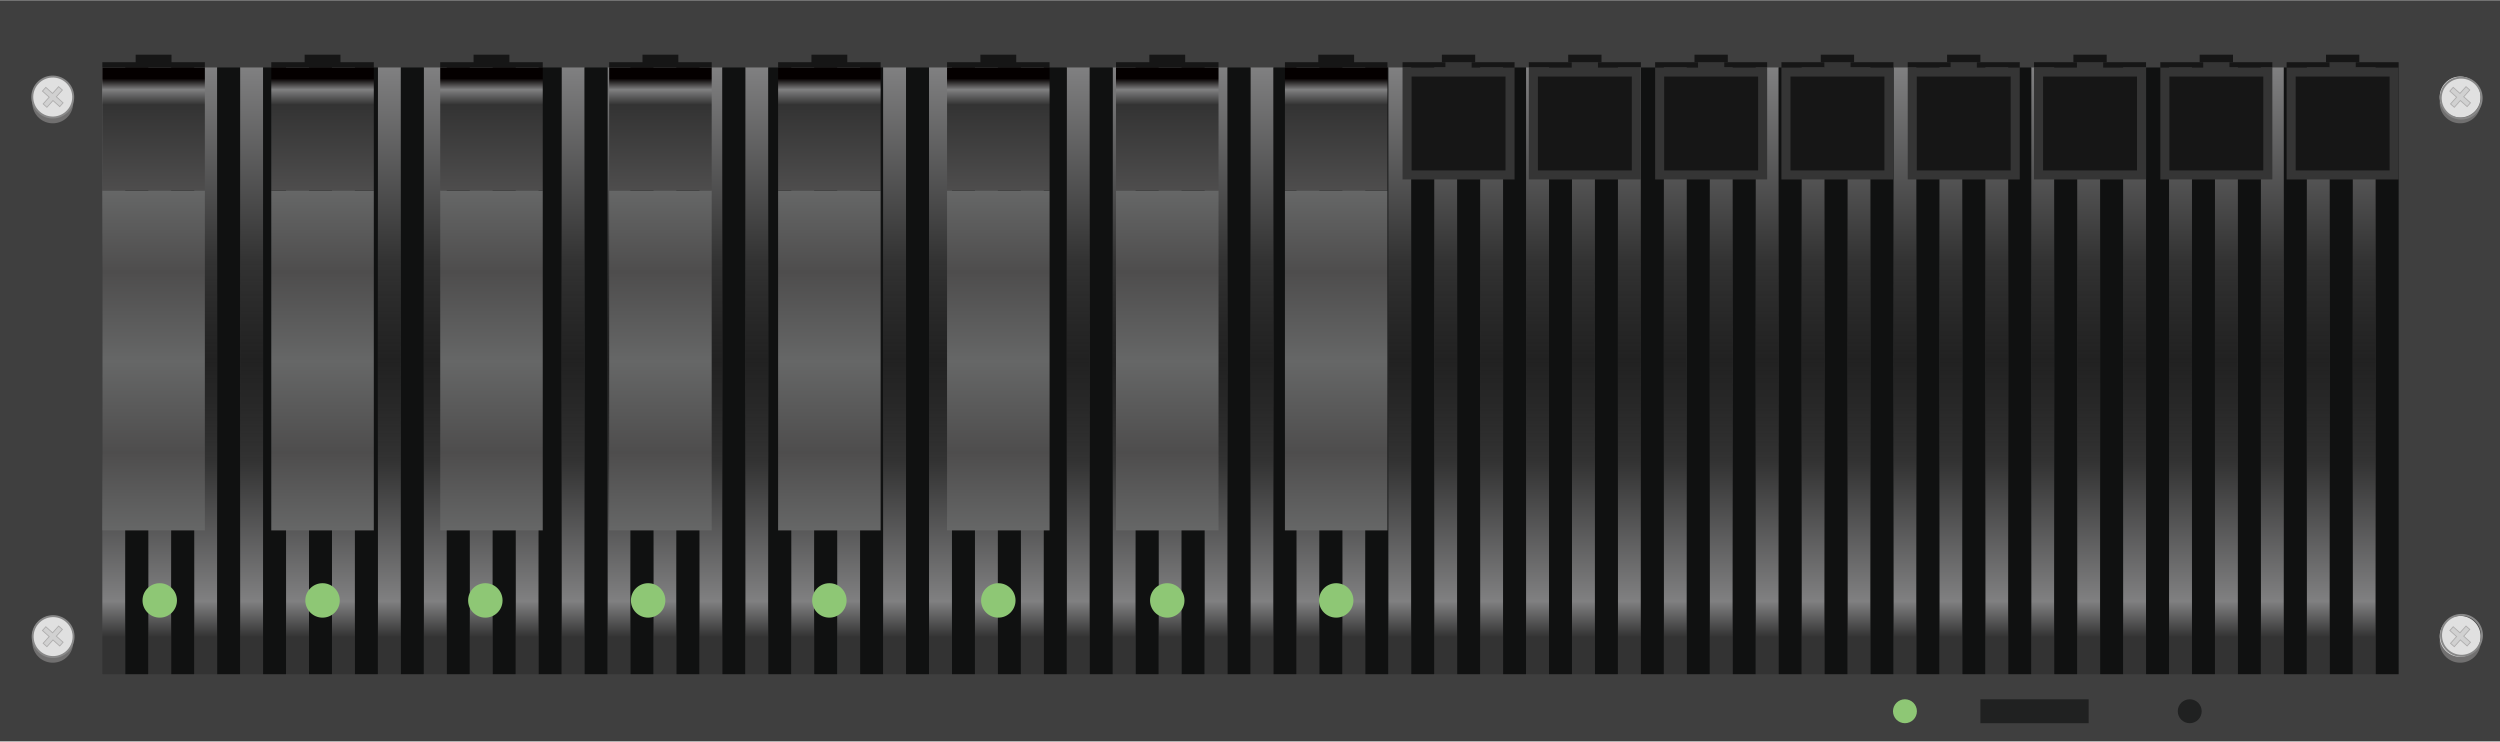 <?xml version="1.0" encoding="utf-8"?>
<!-- Generator: Adobe Illustrator 16.0.0, SVG Export Plug-In . SVG Version: 6.00 Build 0)  -->
<!DOCTYPE svg PUBLIC "-//W3C//DTD SVG 1.1//EN" "http://www.w3.org/Graphics/SVG/1.1/DTD/svg11.dtd">
<svg version="1.1" id="图层_1" xmlns="http://www.w3.org/2000/svg" xmlns:xlink="http://www.w3.org/1999/xlink" x="0px" y="0px"
	 width="1275.59px" height="378.43px" viewBox="0 0 1275.59 378.43" enable-background="new 0 0 1275.59 378.43"
	 xml:space="preserve">
<g>
	<g>
		<polygon fill="#3F3F3F" points="0,0.144 0,252.144 0,378.286 1276.09,378.286 1276.09,252.144 1276.09,0.144 		"/>
	</g>
	<g>
		<g>
			<linearGradient id="SVGID_1_" gradientUnits="userSpaceOnUse" x1="1206.303" y1="344.003" x2="1206.303" y2="34.428">
				<stop  offset="0.061" style="stop-color:#333333"/>
				<stop  offset="0.12" style="stop-color:#808081"/>
				<stop  offset="0.349" style="stop-color:#333333"/>
				<stop  offset="0.517" style="stop-color:#1A1A1A;stop-opacity:0.8"/>
				<stop  offset="0.683" style="stop-color:#333333"/>
				<stop  offset="1" style="stop-color:#808081"/>
			</linearGradient>
			<rect x="1200.445" y="34.427" fill="url(#SVGID_1_)" width="11.716" height="309.576"/>
			<rect x="1212.161" y="34.427" fill="#101111" width="11.717" height="309.576"/>
		</g>
		<g>
			<linearGradient id="SVGID_2_" gradientUnits="userSpaceOnUse" x1="1182.87" y1="344.003" x2="1182.87" y2="34.428">
				<stop  offset="0.061" style="stop-color:#333333"/>
				<stop  offset="0.12" style="stop-color:#808081"/>
				<stop  offset="0.349" style="stop-color:#333333"/>
				<stop  offset="0.517" style="stop-color:#1A1A1A;stop-opacity:0.8"/>
				<stop  offset="0.683" style="stop-color:#333333"/>
				<stop  offset="1" style="stop-color:#808081"/>
			</linearGradient>
			<rect x="1177.012" y="34.427" fill="url(#SVGID_2_)" width="11.717" height="309.576"/>
			<rect x="1188.729" y="34.427" fill="#101111" width="11.717" height="309.576"/>
		</g>
		<g>
			<linearGradient id="SVGID_3_" gradientUnits="userSpaceOnUse" x1="1159.437" y1="344.003" x2="1159.437" y2="34.428">
				<stop  offset="0.061" style="stop-color:#333333"/>
				<stop  offset="0.12" style="stop-color:#808081"/>
				<stop  offset="0.349" style="stop-color:#333333"/>
				<stop  offset="0.517" style="stop-color:#1A1A1A;stop-opacity:0.8"/>
				<stop  offset="0.683" style="stop-color:#333333"/>
				<stop  offset="1" style="stop-color:#808081"/>
			</linearGradient>
			<rect x="1153.578" y="34.427" fill="url(#SVGID_3_)" width="11.717" height="309.576"/>
			<rect x="1165.295" y="34.427" fill="#101111" width="11.717" height="309.576"/>
		</g>
		<g>
			<linearGradient id="SVGID_4_" gradientUnits="userSpaceOnUse" x1="1136.003" y1="344.003" x2="1136.003" y2="34.428">
				<stop  offset="0.061" style="stop-color:#333333"/>
				<stop  offset="0.12" style="stop-color:#808081"/>
				<stop  offset="0.349" style="stop-color:#333333"/>
				<stop  offset="0.517" style="stop-color:#1A1A1A;stop-opacity:0.8"/>
				<stop  offset="0.683" style="stop-color:#333333"/>
				<stop  offset="1" style="stop-color:#808081"/>
			</linearGradient>
			<rect x="1130.145" y="34.427" fill="url(#SVGID_4_)" width="11.717" height="309.576"/>
			<rect x="1141.861" y="34.427" fill="#101111" width="11.717" height="309.576"/>
		</g>
		<g>
			<linearGradient id="SVGID_5_" gradientUnits="userSpaceOnUse" x1="1112.569" y1="344.003" x2="1112.569" y2="34.428">
				<stop  offset="0.061" style="stop-color:#333333"/>
				<stop  offset="0.12" style="stop-color:#808081"/>
				<stop  offset="0.349" style="stop-color:#333333"/>
				<stop  offset="0.517" style="stop-color:#1A1A1A;stop-opacity:0.8"/>
				<stop  offset="0.683" style="stop-color:#333333"/>
				<stop  offset="1" style="stop-color:#808081"/>
			</linearGradient>
			<rect x="1106.711" y="34.427" fill="url(#SVGID_5_)" width="11.717" height="309.576"/>
			<rect x="1118.428" y="34.427" fill="#101111" width="11.717" height="309.576"/>
		</g>
		<g>
			<linearGradient id="SVGID_6_" gradientUnits="userSpaceOnUse" x1="1089.136" y1="344.003" x2="1089.136" y2="34.428">
				<stop  offset="0.061" style="stop-color:#333333"/>
				<stop  offset="0.12" style="stop-color:#808081"/>
				<stop  offset="0.349" style="stop-color:#333333"/>
				<stop  offset="0.517" style="stop-color:#1A1A1A;stop-opacity:0.8"/>
				<stop  offset="0.683" style="stop-color:#333333"/>
				<stop  offset="1" style="stop-color:#808081"/>
			</linearGradient>
			<rect x="1083.277" y="34.427" fill="url(#SVGID_6_)" width="11.717" height="309.576"/>
			<rect x="1094.994" y="34.427" fill="#101111" width="11.717" height="309.576"/>
		</g>
		<g>
			<linearGradient id="SVGID_7_" gradientUnits="userSpaceOnUse" x1="1065.703" y1="344.003" x2="1065.703" y2="34.428">
				<stop  offset="0.061" style="stop-color:#333333"/>
				<stop  offset="0.12" style="stop-color:#808081"/>
				<stop  offset="0.349" style="stop-color:#333333"/>
				<stop  offset="0.517" style="stop-color:#1A1A1A;stop-opacity:0.8"/>
				<stop  offset="0.683" style="stop-color:#333333"/>
				<stop  offset="1" style="stop-color:#808081"/>
			</linearGradient>
			<rect x="1059.845" y="34.427" fill="url(#SVGID_7_)" width="11.717" height="309.576"/>
			<rect x="1071.562" y="34.427" fill="#101111" width="11.716" height="309.576"/>
		</g>
		<g>
			<linearGradient id="SVGID_8_" gradientUnits="userSpaceOnUse" x1="1042.27" y1="344.003" x2="1042.27" y2="34.428">
				<stop  offset="0.061" style="stop-color:#333333"/>
				<stop  offset="0.12" style="stop-color:#808081"/>
				<stop  offset="0.349" style="stop-color:#333333"/>
				<stop  offset="0.517" style="stop-color:#1A1A1A;stop-opacity:0.8"/>
				<stop  offset="0.683" style="stop-color:#333333"/>
				<stop  offset="1" style="stop-color:#808081"/>
			</linearGradient>
			<rect x="1036.412" y="34.427" fill="url(#SVGID_8_)" width="11.716" height="309.576"/>
			<rect x="1048.128" y="34.427" fill="#101111" width="11.717" height="309.576"/>
		</g>
		<g>
			<linearGradient id="SVGID_9_" gradientUnits="userSpaceOnUse" x1="1018.837" y1="344.003" x2="1018.837" y2="34.428">
				<stop  offset="0.061" style="stop-color:#333333"/>
				<stop  offset="0.12" style="stop-color:#808081"/>
				<stop  offset="0.349" style="stop-color:#333333"/>
				<stop  offset="0.517" style="stop-color:#1A1A1A;stop-opacity:0.8"/>
				<stop  offset="0.683" style="stop-color:#333333"/>
				<stop  offset="1" style="stop-color:#808081"/>
			</linearGradient>
			<rect x="1012.979" y="34.427" fill="url(#SVGID_9_)" width="11.717" height="309.576"/>
			<rect x="1024.695" y="34.427" fill="#101111" width="11.717" height="309.576"/>
		</g>
		<g>
			<linearGradient id="SVGID_10_" gradientUnits="userSpaceOnUse" x1="995.403" y1="344.003" x2="995.403" y2="34.428">
				<stop  offset="0.061" style="stop-color:#333333"/>
				<stop  offset="0.12" style="stop-color:#808081"/>
				<stop  offset="0.349" style="stop-color:#333333"/>
				<stop  offset="0.517" style="stop-color:#1A1A1A;stop-opacity:0.8"/>
				<stop  offset="0.683" style="stop-color:#333333"/>
				<stop  offset="1" style="stop-color:#808081"/>
			</linearGradient>
			<rect x="989.545" y="34.427" fill="url(#SVGID_10_)" width="11.717" height="309.576"/>
			<rect x="1001.262" y="34.427" fill="#101111" width="11.717" height="309.576"/>
		</g>
		<g>
			<linearGradient id="SVGID_11_" gradientUnits="userSpaceOnUse" x1="971.97" y1="344.003" x2="971.97" y2="34.428">
				<stop  offset="0.061" style="stop-color:#333333"/>
				<stop  offset="0.12" style="stop-color:#808081"/>
				<stop  offset="0.349" style="stop-color:#333333"/>
				<stop  offset="0.517" style="stop-color:#1A1A1A;stop-opacity:0.8"/>
				<stop  offset="0.683" style="stop-color:#333333"/>
				<stop  offset="1" style="stop-color:#808081"/>
			</linearGradient>
			<rect x="966.111" y="34.427" fill="url(#SVGID_11_)" width="11.717" height="309.576"/>
			<rect x="977.828" y="34.427" fill="#101111" width="11.717" height="309.576"/>
		</g>
		<g>
			<linearGradient id="SVGID_12_" gradientUnits="userSpaceOnUse" x1="948.536" y1="344.003" x2="948.536" y2="34.428">
				<stop  offset="0.061" style="stop-color:#333333"/>
				<stop  offset="0.12" style="stop-color:#808081"/>
				<stop  offset="0.349" style="stop-color:#333333"/>
				<stop  offset="0.517" style="stop-color:#1A1A1A;stop-opacity:0.8"/>
				<stop  offset="0.683" style="stop-color:#333333"/>
				<stop  offset="1" style="stop-color:#808081"/>
			</linearGradient>
			<rect x="942.678" y="34.427" fill="url(#SVGID_12_)" width="11.717" height="309.576"/>
			<rect x="954.395" y="34.427" fill="#101111" width="11.717" height="309.576"/>
		</g>
		<g>
			<linearGradient id="SVGID_13_" gradientUnits="userSpaceOnUse" x1="925.102" y1="344.003" x2="925.102" y2="34.428">
				<stop  offset="0.061" style="stop-color:#333333"/>
				<stop  offset="0.12" style="stop-color:#808081"/>
				<stop  offset="0.349" style="stop-color:#333333"/>
				<stop  offset="0.517" style="stop-color:#1A1A1A;stop-opacity:0.8"/>
				<stop  offset="0.683" style="stop-color:#333333"/>
				<stop  offset="1" style="stop-color:#808081"/>
			</linearGradient>
			<rect x="919.244" y="34.427" fill="url(#SVGID_13_)" width="11.717" height="309.576"/>
			<rect x="930.961" y="34.427" fill="#101111" width="11.717" height="309.576"/>
		</g>
		<g>
			<linearGradient id="SVGID_14_" gradientUnits="userSpaceOnUse" x1="901.67" y1="344.003" x2="901.67" y2="34.428">
				<stop  offset="0.061" style="stop-color:#333333"/>
				<stop  offset="0.12" style="stop-color:#808081"/>
				<stop  offset="0.349" style="stop-color:#333333"/>
				<stop  offset="0.517" style="stop-color:#1A1A1A;stop-opacity:0.8"/>
				<stop  offset="0.683" style="stop-color:#333333"/>
				<stop  offset="1" style="stop-color:#808081"/>
			</linearGradient>
			<rect x="895.812" y="34.427" fill="url(#SVGID_14_)" width="11.717" height="309.576"/>
			<rect x="907.528" y="34.427" fill="#101111" width="11.716" height="309.576"/>
		</g>
		<g>
			<linearGradient id="SVGID_15_" gradientUnits="userSpaceOnUse" x1="878.236" y1="344.003" x2="878.236" y2="34.428">
				<stop  offset="0.061" style="stop-color:#333333"/>
				<stop  offset="0.12" style="stop-color:#808081"/>
				<stop  offset="0.349" style="stop-color:#333333"/>
				<stop  offset="0.517" style="stop-color:#1A1A1A;stop-opacity:0.8"/>
				<stop  offset="0.683" style="stop-color:#333333"/>
				<stop  offset="1" style="stop-color:#808081"/>
			</linearGradient>
			<rect x="872.379" y="34.427" fill="url(#SVGID_15_)" width="11.716" height="309.576"/>
			<rect x="884.095" y="34.427" fill="#101111" width="11.717" height="309.576"/>
		</g>
		<g>
			<linearGradient id="SVGID_16_" gradientUnits="userSpaceOnUse" x1="854.804" y1="344.003" x2="854.804" y2="34.428">
				<stop  offset="0.061" style="stop-color:#333333"/>
				<stop  offset="0.12" style="stop-color:#808081"/>
				<stop  offset="0.349" style="stop-color:#333333"/>
				<stop  offset="0.517" style="stop-color:#1A1A1A;stop-opacity:0.8"/>
				<stop  offset="0.683" style="stop-color:#333333"/>
				<stop  offset="1" style="stop-color:#808081"/>
			</linearGradient>
			<rect x="848.945" y="34.427" fill="url(#SVGID_16_)" width="11.717" height="309.576"/>
			<rect x="860.662" y="34.427" fill="#101111" width="11.717" height="309.576"/>
		</g>
		<g>
			<linearGradient id="SVGID_17_" gradientUnits="userSpaceOnUse" x1="831.37" y1="344.003" x2="831.37" y2="34.428">
				<stop  offset="0.061" style="stop-color:#333333"/>
				<stop  offset="0.12" style="stop-color:#808081"/>
				<stop  offset="0.349" style="stop-color:#333333"/>
				<stop  offset="0.517" style="stop-color:#1A1A1A;stop-opacity:0.8"/>
				<stop  offset="0.683" style="stop-color:#333333"/>
				<stop  offset="1" style="stop-color:#808081"/>
			</linearGradient>
			<rect x="825.512" y="34.427" fill="url(#SVGID_17_)" width="11.717" height="309.576"/>
			<rect x="837.229" y="34.427" fill="#101111" width="11.717" height="309.576"/>
		</g>
		<g>
			<linearGradient id="SVGID_18_" gradientUnits="userSpaceOnUse" x1="807.937" y1="344.003" x2="807.937" y2="34.428">
				<stop  offset="0.061" style="stop-color:#333333"/>
				<stop  offset="0.12" style="stop-color:#808081"/>
				<stop  offset="0.349" style="stop-color:#333333"/>
				<stop  offset="0.517" style="stop-color:#1A1A1A;stop-opacity:0.8"/>
				<stop  offset="0.683" style="stop-color:#333333"/>
				<stop  offset="1" style="stop-color:#808081"/>
			</linearGradient>
			<rect x="802.078" y="34.427" fill="url(#SVGID_18_)" width="11.717" height="309.576"/>
			<rect x="813.795" y="34.427" fill="#101111" width="11.717" height="309.576"/>
		</g>
		<g>
			<linearGradient id="SVGID_19_" gradientUnits="userSpaceOnUse" x1="784.503" y1="344.003" x2="784.503" y2="34.428">
				<stop  offset="0.061" style="stop-color:#333333"/>
				<stop  offset="0.12" style="stop-color:#808081"/>
				<stop  offset="0.349" style="stop-color:#333333"/>
				<stop  offset="0.517" style="stop-color:#1A1A1A;stop-opacity:0.8"/>
				<stop  offset="0.683" style="stop-color:#333333"/>
				<stop  offset="1" style="stop-color:#808081"/>
			</linearGradient>
			<rect x="778.645" y="34.427" fill="url(#SVGID_19_)" width="11.717" height="309.576"/>
			<rect x="790.361" y="34.427" fill="#101111" width="11.717" height="309.576"/>
		</g>
		<g>
			<linearGradient id="SVGID_20_" gradientUnits="userSpaceOnUse" x1="761.069" y1="344.003" x2="761.069" y2="34.428">
				<stop  offset="0.061" style="stop-color:#333333"/>
				<stop  offset="0.12" style="stop-color:#808081"/>
				<stop  offset="0.349" style="stop-color:#333333"/>
				<stop  offset="0.517" style="stop-color:#1A1A1A;stop-opacity:0.8"/>
				<stop  offset="0.683" style="stop-color:#333333"/>
				<stop  offset="1" style="stop-color:#808081"/>
			</linearGradient>
			<rect x="755.211" y="34.427" fill="url(#SVGID_20_)" width="11.717" height="309.576"/>
			<rect x="766.928" y="34.427" fill="#101111" width="11.717" height="309.576"/>
		</g>
		<g>
			<linearGradient id="SVGID_21_" gradientUnits="userSpaceOnUse" x1="737.637" y1="344.003" x2="737.637" y2="34.428">
				<stop  offset="0.061" style="stop-color:#333333"/>
				<stop  offset="0.12" style="stop-color:#808081"/>
				<stop  offset="0.349" style="stop-color:#333333"/>
				<stop  offset="0.517" style="stop-color:#1A1A1A;stop-opacity:0.8"/>
				<stop  offset="0.683" style="stop-color:#333333"/>
				<stop  offset="1" style="stop-color:#808081"/>
			</linearGradient>
			<rect x="731.778" y="34.427" fill="url(#SVGID_21_)" width="11.717" height="309.576"/>
			<rect x="743.495" y="34.427" fill="#101111" width="11.716" height="309.576"/>
		</g>
		<g>
			<linearGradient id="SVGID_22_" gradientUnits="userSpaceOnUse" x1="714.203" y1="344.003" x2="714.203" y2="34.428">
				<stop  offset="0.061" style="stop-color:#333333"/>
				<stop  offset="0.12" style="stop-color:#808081"/>
				<stop  offset="0.349" style="stop-color:#333333"/>
				<stop  offset="0.517" style="stop-color:#1A1A1A;stop-opacity:0.8"/>
				<stop  offset="0.683" style="stop-color:#333333"/>
				<stop  offset="1" style="stop-color:#808081"/>
			</linearGradient>
			<rect x="708.346" y="34.427" fill="url(#SVGID_22_)" width="11.716" height="309.576"/>
			<rect x="720.062" y="34.427" fill="#101111" width="11.717" height="309.576"/>
		</g>
		<g>
			<linearGradient id="SVGID_23_" gradientUnits="userSpaceOnUse" x1="690.77" y1="344.003" x2="690.77" y2="34.428">
				<stop  offset="0.061" style="stop-color:#333333"/>
				<stop  offset="0.12" style="stop-color:#808081"/>
				<stop  offset="0.349" style="stop-color:#333333"/>
				<stop  offset="0.517" style="stop-color:#1A1A1A;stop-opacity:0.8"/>
				<stop  offset="0.683" style="stop-color:#333333"/>
				<stop  offset="1" style="stop-color:#808081"/>
			</linearGradient>
			<rect x="684.912" y="34.427" fill="url(#SVGID_23_)" width="11.717" height="309.576"/>
			<rect x="696.629" y="34.427" fill="#101111" width="11.717" height="309.576"/>
		</g>
		<g>
			<linearGradient id="SVGID_24_" gradientUnits="userSpaceOnUse" x1="667.337" y1="344.003" x2="667.337" y2="34.428">
				<stop  offset="0.061" style="stop-color:#333333"/>
				<stop  offset="0.12" style="stop-color:#808081"/>
				<stop  offset="0.349" style="stop-color:#333333"/>
				<stop  offset="0.517" style="stop-color:#1A1A1A;stop-opacity:0.8"/>
				<stop  offset="0.683" style="stop-color:#333333"/>
				<stop  offset="1" style="stop-color:#808081"/>
			</linearGradient>
			<rect x="661.479" y="34.427" fill="url(#SVGID_24_)" width="11.717" height="309.576"/>
			<rect x="673.195" y="34.427" fill="#101111" width="11.717" height="309.576"/>
		</g>
		<linearGradient id="SVGID_25_" gradientUnits="userSpaceOnUse" x1="643.903" y1="344.003" x2="643.903" y2="34.428">
			<stop  offset="0.061" style="stop-color:#333333"/>
			<stop  offset="0.12" style="stop-color:#808081"/>
			<stop  offset="0.349" style="stop-color:#333333"/>
			<stop  offset="0.517" style="stop-color:#1A1A1A;stop-opacity:0.8"/>
			<stop  offset="0.683" style="stop-color:#333333"/>
			<stop  offset="1" style="stop-color:#808081"/>
		</linearGradient>
		<rect x="638.045" y="34.427" fill="url(#SVGID_25_)" width="11.717" height="309.576"/>
		<rect x="649.762" y="34.427" fill="#101111" width="11.717" height="309.576"/>
		<g>
			<linearGradient id="SVGID_26_" gradientUnits="userSpaceOnUse" x1="620.47" y1="344.003" x2="620.47" y2="34.428">
				<stop  offset="0.061" style="stop-color:#333333"/>
				<stop  offset="0.12" style="stop-color:#808081"/>
				<stop  offset="0.349" style="stop-color:#333333"/>
				<stop  offset="0.517" style="stop-color:#1A1A1A;stop-opacity:0.8"/>
				<stop  offset="0.683" style="stop-color:#333333"/>
				<stop  offset="1" style="stop-color:#808081"/>
			</linearGradient>
			<rect x="614.611" y="34.427" fill="url(#SVGID_26_)" width="11.717" height="309.576"/>
			<rect x="626.328" y="34.427" fill="#101111" width="11.717" height="309.576"/>
		</g>
		<g>
			<linearGradient id="SVGID_27_" gradientUnits="userSpaceOnUse" x1="597.036" y1="344.003" x2="597.036" y2="34.428">
				<stop  offset="0.061" style="stop-color:#333333"/>
				<stop  offset="0.12" style="stop-color:#808081"/>
				<stop  offset="0.349" style="stop-color:#333333"/>
				<stop  offset="0.517" style="stop-color:#1A1A1A;stop-opacity:0.8"/>
				<stop  offset="0.683" style="stop-color:#333333"/>
				<stop  offset="1" style="stop-color:#808081"/>
			</linearGradient>
			<rect x="591.178" y="34.427" fill="url(#SVGID_27_)" width="11.717" height="309.576"/>
			<rect x="602.895" y="34.427" fill="#101111" width="11.717" height="309.576"/>
		</g>
		<linearGradient id="SVGID_28_" gradientUnits="userSpaceOnUse" x1="573.604" y1="344.003" x2="573.604" y2="34.428">
			<stop  offset="0.061" style="stop-color:#333333"/>
			<stop  offset="0.12" style="stop-color:#808081"/>
			<stop  offset="0.349" style="stop-color:#333333"/>
			<stop  offset="0.517" style="stop-color:#1A1A1A;stop-opacity:0.8"/>
			<stop  offset="0.683" style="stop-color:#333333"/>
			<stop  offset="1" style="stop-color:#808081"/>
		</linearGradient>
		<rect x="567.745" y="34.427" fill="url(#SVGID_28_)" width="11.717" height="309.576"/>
		<rect x="579.462" y="34.427" fill="#101111" width="11.716" height="309.576"/>
		<g>
			<linearGradient id="SVGID_29_" gradientUnits="userSpaceOnUse" x1="550.17" y1="344.003" x2="550.17" y2="34.428">
				<stop  offset="0.061" style="stop-color:#333333"/>
				<stop  offset="0.12" style="stop-color:#808081"/>
				<stop  offset="0.349" style="stop-color:#333333"/>
				<stop  offset="0.517" style="stop-color:#1A1A1A;stop-opacity:0.8"/>
				<stop  offset="0.683" style="stop-color:#333333"/>
				<stop  offset="1" style="stop-color:#808081"/>
			</linearGradient>
			<rect x="544.312" y="34.427" fill="url(#SVGID_29_)" width="11.717" height="309.576"/>
			<rect x="556.028" y="34.427" fill="#101111" width="11.717" height="309.576"/>
		</g>
		<g>
			<linearGradient id="SVGID_30_" gradientUnits="userSpaceOnUse" x1="526.737" y1="344.003" x2="526.737" y2="34.428">
				<stop  offset="0.061" style="stop-color:#333333"/>
				<stop  offset="0.12" style="stop-color:#808081"/>
				<stop  offset="0.349" style="stop-color:#333333"/>
				<stop  offset="0.517" style="stop-color:#1A1A1A;stop-opacity:0.8"/>
				<stop  offset="0.683" style="stop-color:#333333"/>
				<stop  offset="1" style="stop-color:#808081"/>
			</linearGradient>
			<rect x="520.879" y="34.427" fill="url(#SVGID_30_)" width="11.717" height="309.576"/>
			<rect x="532.596" y="34.427" fill="#101111" width="11.716" height="309.576"/>
		</g>
		<g>
			<linearGradient id="SVGID_31_" gradientUnits="userSpaceOnUse" x1="503.304" y1="344.003" x2="503.304" y2="34.428">
				<stop  offset="0.061" style="stop-color:#333333"/>
				<stop  offset="0.12" style="stop-color:#808081"/>
				<stop  offset="0.349" style="stop-color:#333333"/>
				<stop  offset="0.517" style="stop-color:#1A1A1A;stop-opacity:0.8"/>
				<stop  offset="0.683" style="stop-color:#333333"/>
				<stop  offset="1" style="stop-color:#808081"/>
			</linearGradient>
			<rect x="497.445" y="34.427" fill="url(#SVGID_31_)" width="11.717" height="309.576"/>
			<rect x="509.162" y="34.427" fill="#101111" width="11.717" height="309.576"/>
		</g>
		<g>
			<linearGradient id="SVGID_32_" gradientUnits="userSpaceOnUse" x1="479.87" y1="344.003" x2="479.87" y2="34.428">
				<stop  offset="0.061" style="stop-color:#333333"/>
				<stop  offset="0.12" style="stop-color:#808081"/>
				<stop  offset="0.349" style="stop-color:#333333"/>
				<stop  offset="0.517" style="stop-color:#1A1A1A;stop-opacity:0.8"/>
				<stop  offset="0.683" style="stop-color:#333333"/>
				<stop  offset="1" style="stop-color:#808081"/>
			</linearGradient>
			<rect x="474.012" y="34.427" fill="url(#SVGID_32_)" width="11.717" height="309.576"/>
			<rect x="485.729" y="34.427" fill="#101111" width="11.717" height="309.576"/>
		</g>
		<g>
			<linearGradient id="SVGID_33_" gradientUnits="userSpaceOnUse" x1="456.437" y1="344.003" x2="456.437" y2="34.428">
				<stop  offset="0.061" style="stop-color:#333333"/>
				<stop  offset="0.12" style="stop-color:#808081"/>
				<stop  offset="0.349" style="stop-color:#333333"/>
				<stop  offset="0.517" style="stop-color:#1A1A1A;stop-opacity:0.8"/>
				<stop  offset="0.683" style="stop-color:#333333"/>
				<stop  offset="1" style="stop-color:#808081"/>
			</linearGradient>
			<rect x="450.578" y="34.427" fill="url(#SVGID_33_)" width="11.717" height="309.576"/>
			<rect x="462.295" y="34.427" fill="#101111" width="11.717" height="309.576"/>
		</g>
		<g>
			<linearGradient id="SVGID_34_" gradientUnits="userSpaceOnUse" x1="433.003" y1="344.003" x2="433.003" y2="34.428">
				<stop  offset="0.061" style="stop-color:#333333"/>
				<stop  offset="0.12" style="stop-color:#808081"/>
				<stop  offset="0.349" style="stop-color:#333333"/>
				<stop  offset="0.517" style="stop-color:#1A1A1A;stop-opacity:0.8"/>
				<stop  offset="0.683" style="stop-color:#333333"/>
				<stop  offset="1" style="stop-color:#808081"/>
			</linearGradient>
			<rect x="427.145" y="34.427" fill="url(#SVGID_34_)" width="11.717" height="309.576"/>
			<rect x="438.861" y="34.427" fill="#101111" width="11.717" height="309.576"/>
		</g>
		<g>
			<linearGradient id="SVGID_35_" gradientUnits="userSpaceOnUse" x1="409.57" y1="344.003" x2="409.57" y2="34.428">
				<stop  offset="0.061" style="stop-color:#333333"/>
				<stop  offset="0.12" style="stop-color:#808081"/>
				<stop  offset="0.349" style="stop-color:#333333"/>
				<stop  offset="0.517" style="stop-color:#1A1A1A;stop-opacity:0.8"/>
				<stop  offset="0.683" style="stop-color:#333333"/>
				<stop  offset="1" style="stop-color:#808081"/>
			</linearGradient>
			<rect x="403.712" y="34.427" fill="url(#SVGID_35_)" width="11.717" height="309.576"/>
			<rect x="415.429" y="34.427" fill="#101111" width="11.716" height="309.576"/>
		</g>
		<g>
			<linearGradient id="SVGID_36_" gradientUnits="userSpaceOnUse" x1="386.137" y1="344.003" x2="386.137" y2="34.428">
				<stop  offset="0.061" style="stop-color:#333333"/>
				<stop  offset="0.12" style="stop-color:#808081"/>
				<stop  offset="0.349" style="stop-color:#333333"/>
				<stop  offset="0.517" style="stop-color:#1A1A1A;stop-opacity:0.8"/>
				<stop  offset="0.683" style="stop-color:#333333"/>
				<stop  offset="1" style="stop-color:#808081"/>
			</linearGradient>
			<rect x="380.278" y="34.427" fill="url(#SVGID_36_)" width="11.717" height="309.576"/>
			<rect x="391.995" y="34.427" fill="#101111" width="11.717" height="309.576"/>
		</g>
		<g>
			<linearGradient id="SVGID_37_" gradientUnits="userSpaceOnUse" x1="362.704" y1="344.003" x2="362.704" y2="34.428">
				<stop  offset="0.061" style="stop-color:#333333"/>
				<stop  offset="0.12" style="stop-color:#808081"/>
				<stop  offset="0.349" style="stop-color:#333333"/>
				<stop  offset="0.517" style="stop-color:#1A1A1A;stop-opacity:0.8"/>
				<stop  offset="0.683" style="stop-color:#333333"/>
				<stop  offset="1" style="stop-color:#808081"/>
			</linearGradient>
			<rect x="356.845" y="34.427" fill="url(#SVGID_37_)" width="11.717" height="309.576"/>
			<rect x="368.562" y="34.427" fill="#101111" width="11.716" height="309.576"/>
		</g>
		<g>
			<linearGradient id="SVGID_38_" gradientUnits="userSpaceOnUse" x1="339.27" y1="344.003" x2="339.27" y2="34.428">
				<stop  offset="0.061" style="stop-color:#333333"/>
				<stop  offset="0.12" style="stop-color:#808081"/>
				<stop  offset="0.349" style="stop-color:#333333"/>
				<stop  offset="0.517" style="stop-color:#1A1A1A;stop-opacity:0.8"/>
				<stop  offset="0.683" style="stop-color:#333333"/>
				<stop  offset="1" style="stop-color:#808081"/>
			</linearGradient>
			<rect x="333.412" y="34.427" fill="url(#SVGID_38_)" width="11.716" height="309.576"/>
			<rect x="345.128" y="34.427" fill="#101111" width="11.717" height="309.576"/>
		</g>
		<g>
			<linearGradient id="SVGID_39_" gradientUnits="userSpaceOnUse" x1="315.837" y1="344.003" x2="315.837" y2="34.428">
				<stop  offset="0.061" style="stop-color:#333333"/>
				<stop  offset="0.12" style="stop-color:#808081"/>
				<stop  offset="0.349" style="stop-color:#333333"/>
				<stop  offset="0.517" style="stop-color:#1A1A1A;stop-opacity:0.8"/>
				<stop  offset="0.683" style="stop-color:#333333"/>
				<stop  offset="1" style="stop-color:#808081"/>
			</linearGradient>
			<rect x="309.979" y="34.427" fill="url(#SVGID_39_)" width="11.717" height="309.576"/>
			<rect x="321.695" y="34.427" fill="#101111" width="11.717" height="309.576"/>
		</g>
		<g>
			<linearGradient id="SVGID_40_" gradientUnits="userSpaceOnUse" x1="292.404" y1="344.003" x2="292.404" y2="34.428">
				<stop  offset="0.061" style="stop-color:#333333"/>
				<stop  offset="0.12" style="stop-color:#808081"/>
				<stop  offset="0.349" style="stop-color:#333333"/>
				<stop  offset="0.517" style="stop-color:#1A1A1A;stop-opacity:0.8"/>
				<stop  offset="0.683" style="stop-color:#333333"/>
				<stop  offset="1" style="stop-color:#808081"/>
			</linearGradient>
			<rect x="286.545" y="34.427" fill="url(#SVGID_40_)" width="11.716" height="309.576"/>
			<rect x="298.262" y="34.427" fill="#101111" width="11.717" height="309.576"/>
		</g>
		<g>
			<linearGradient id="SVGID_41_" gradientUnits="userSpaceOnUse" x1="268.97" y1="344.003" x2="268.97" y2="34.428">
				<stop  offset="0.061" style="stop-color:#333333"/>
				<stop  offset="0.12" style="stop-color:#808081"/>
				<stop  offset="0.349" style="stop-color:#333333"/>
				<stop  offset="0.517" style="stop-color:#1A1A1A;stop-opacity:0.8"/>
				<stop  offset="0.683" style="stop-color:#333333"/>
				<stop  offset="1" style="stop-color:#808081"/>
			</linearGradient>
			<rect x="263.112" y="34.427" fill="url(#SVGID_41_)" width="11.717" height="309.576"/>
			<rect x="274.829" y="34.427" fill="#101111" width="11.717" height="309.576"/>
		</g>
		<g>
			<linearGradient id="SVGID_42_" gradientUnits="userSpaceOnUse" x1="245.537" y1="344.003" x2="245.537" y2="34.428">
				<stop  offset="0.061" style="stop-color:#333333"/>
				<stop  offset="0.12" style="stop-color:#808081"/>
				<stop  offset="0.349" style="stop-color:#333333"/>
				<stop  offset="0.517" style="stop-color:#1A1A1A;stop-opacity:0.8"/>
				<stop  offset="0.683" style="stop-color:#333333"/>
				<stop  offset="1" style="stop-color:#808081"/>
			</linearGradient>
			<rect x="239.679" y="34.427" fill="url(#SVGID_42_)" width="11.717" height="309.576"/>
			<rect x="251.396" y="34.427" fill="#101111" width="11.716" height="309.576"/>
		</g>
		<g>
			<linearGradient id="SVGID_43_" gradientUnits="userSpaceOnUse" x1="222.103" y1="344.003" x2="222.103" y2="34.428">
				<stop  offset="0.061" style="stop-color:#333333"/>
				<stop  offset="0.12" style="stop-color:#808081"/>
				<stop  offset="0.349" style="stop-color:#333333"/>
				<stop  offset="0.517" style="stop-color:#1A1A1A;stop-opacity:0.8"/>
				<stop  offset="0.683" style="stop-color:#333333"/>
				<stop  offset="1" style="stop-color:#808081"/>
			</linearGradient>
			<rect x="216.245" y="34.427" fill="url(#SVGID_43_)" width="11.717" height="309.576"/>
			<rect x="227.962" y="34.427" fill="#101111" width="11.717" height="309.576"/>
		</g>
		<g>
			<linearGradient id="SVGID_44_" gradientUnits="userSpaceOnUse" x1="198.67" y1="344.003" x2="198.67" y2="34.428">
				<stop  offset="0.061" style="stop-color:#333333"/>
				<stop  offset="0.12" style="stop-color:#808081"/>
				<stop  offset="0.349" style="stop-color:#333333"/>
				<stop  offset="0.517" style="stop-color:#1A1A1A;stop-opacity:0.8"/>
				<stop  offset="0.683" style="stop-color:#333333"/>
				<stop  offset="1" style="stop-color:#808081"/>
			</linearGradient>
			<rect x="192.812" y="34.427" fill="url(#SVGID_44_)" width="11.717" height="309.576"/>
			<rect x="204.529" y="34.427" fill="#101111" width="11.716" height="309.576"/>
		</g>
		<g>
			<linearGradient id="SVGID_45_" gradientUnits="userSpaceOnUse" x1="175.237" y1="344.003" x2="175.237" y2="34.428">
				<stop  offset="0.061" style="stop-color:#333333"/>
				<stop  offset="0.12" style="stop-color:#808081"/>
				<stop  offset="0.349" style="stop-color:#333333"/>
				<stop  offset="0.517" style="stop-color:#1A1A1A;stop-opacity:0.8"/>
				<stop  offset="0.683" style="stop-color:#333333"/>
				<stop  offset="1" style="stop-color:#808081"/>
			</linearGradient>
			<rect x="169.379" y="34.427" fill="url(#SVGID_45_)" width="11.716" height="309.576"/>
			<rect x="181.095" y="34.427" fill="#101111" width="11.717" height="309.576"/>
		</g>
		<g>
			<linearGradient id="SVGID_46_" gradientUnits="userSpaceOnUse" x1="151.804" y1="344.003" x2="151.804" y2="34.428">
				<stop  offset="0.061" style="stop-color:#333333"/>
				<stop  offset="0.12" style="stop-color:#808081"/>
				<stop  offset="0.349" style="stop-color:#333333"/>
				<stop  offset="0.517" style="stop-color:#1A1A1A;stop-opacity:0.8"/>
				<stop  offset="0.683" style="stop-color:#333333"/>
				<stop  offset="1" style="stop-color:#808081"/>
			</linearGradient>
			<rect x="145.945" y="34.427" fill="url(#SVGID_46_)" width="11.717" height="309.576"/>
			<rect x="157.662" y="34.427" fill="#101111" width="11.717" height="309.576"/>
		</g>
		<g>
			<linearGradient id="SVGID_47_" gradientUnits="userSpaceOnUse" x1="128.37" y1="344.003" x2="128.37" y2="34.428">
				<stop  offset="0.061" style="stop-color:#333333"/>
				<stop  offset="0.12" style="stop-color:#808081"/>
				<stop  offset="0.349" style="stop-color:#333333"/>
				<stop  offset="0.517" style="stop-color:#1A1A1A;stop-opacity:0.8"/>
				<stop  offset="0.683" style="stop-color:#333333"/>
				<stop  offset="1" style="stop-color:#808081"/>
			</linearGradient>
			<rect x="122.512" y="34.427" fill="url(#SVGID_47_)" width="11.717" height="309.576"/>
			<rect x="134.229" y="34.427" fill="#101111" width="11.717" height="309.576"/>
		</g>
		<g>
			<linearGradient id="SVGID_48_" gradientUnits="userSpaceOnUse" x1="104.937" y1="344.003" x2="104.937" y2="34.428">
				<stop  offset="0.061" style="stop-color:#333333"/>
				<stop  offset="0.12" style="stop-color:#808081"/>
				<stop  offset="0.349" style="stop-color:#333333"/>
				<stop  offset="0.517" style="stop-color:#1A1A1A;stop-opacity:0.8"/>
				<stop  offset="0.683" style="stop-color:#333333"/>
				<stop  offset="1" style="stop-color:#808081"/>
			</linearGradient>
			<rect x="99.079" y="34.427" fill="url(#SVGID_48_)" width="11.716" height="309.576"/>
			<rect x="110.795" y="34.427" fill="#101111" width="11.716" height="309.576"/>
		</g>
		<g>
			<linearGradient id="SVGID_49_" gradientUnits="userSpaceOnUse" x1="81.504" y1="344.003" x2="81.504" y2="34.428">
				<stop  offset="0.061" style="stop-color:#333333"/>
				<stop  offset="0.12" style="stop-color:#808081"/>
				<stop  offset="0.349" style="stop-color:#333333"/>
				<stop  offset="0.517" style="stop-color:#1A1A1A;stop-opacity:0.8"/>
				<stop  offset="0.683" style="stop-color:#333333"/>
				<stop  offset="1" style="stop-color:#808081"/>
			</linearGradient>
			<rect x="75.646" y="34.427" fill="url(#SVGID_49_)" width="11.717" height="309.576"/>
			<rect x="87.362" y="34.427" fill="#101111" width="11.717" height="309.576"/>
		</g>
		<g>
			<linearGradient id="SVGID_50_" gradientUnits="userSpaceOnUse" x1="58.07" y1="344.003" x2="58.07" y2="34.428">
				<stop  offset="0.061" style="stop-color:#333333"/>
				<stop  offset="0.12" style="stop-color:#808081"/>
				<stop  offset="0.349" style="stop-color:#333333"/>
				<stop  offset="0.517" style="stop-color:#1A1A1A;stop-opacity:0.8"/>
				<stop  offset="0.683" style="stop-color:#333333"/>
				<stop  offset="1" style="stop-color:#808081"/>
			</linearGradient>
			<rect x="52.212" y="34.427" fill="url(#SVGID_50_)" width="11.717" height="309.576"/>
			<rect x="63.929" y="34.427" fill="#101111" width="11.717" height="309.576"/>
		</g>
	</g>
	<g>
		<g>
			<g>
				<rect x="1166.714" y="34.427" fill="#353535" width="57.164" height="57.141"/>
				<rect x="1171.334" y="39.045" fill="#161616" width="47.924" height="47.906"/>
			</g>
			<g>
				<rect x="1166.714" y="31.735" fill="#161616" width="57.164" height="2.692"/>
				<rect x="1186.796" y="27.902" fill="#161616" width="17" height="3.833"/>
			</g>
		</g>
		<rect x="1188.608" y="31.735" fill="#353535" width="13.375" height="4.083"/>
	</g>
	<g>
		<g>
			<g>
				<rect x="1102.272" y="34.427" fill="#353535" width="57.163" height="57.141"/>
				<rect x="1106.893" y="39.045" fill="#161616" width="47.924" height="47.906"/>
			</g>
			<g>
				<rect x="1102.272" y="31.735" fill="#161616" width="57.163" height="2.692"/>
				<rect x="1122.354" y="27.902" fill="#161616" width="17" height="3.833"/>
			</g>
		</g>
		<rect x="1124.167" y="31.735" fill="#353535" width="13.375" height="4.083"/>
	</g>
	<g>
		<g>
			<g>
				<rect x="1037.83" y="34.427" fill="#353535" width="57.164" height="57.141"/>
				<rect x="1042.451" y="39.045" fill="#161616" width="47.924" height="47.906"/>
			</g>
			<g>
				<rect x="1037.83" y="31.735" fill="#161616" width="57.164" height="2.692"/>
				<rect x="1057.912" y="27.902" fill="#161616" width="17" height="3.833"/>
			</g>
		</g>
		<rect x="1059.725" y="31.735" fill="#353535" width="13.375" height="4.083"/>
	</g>
	<g>
		<g>
			<g>
				<rect x="973.389" y="34.427" fill="#353535" width="57.164" height="57.141"/>
				<rect x="978.009" y="39.045" fill="#161616" width="47.925" height="47.906"/>
			</g>
			<g>
				<rect x="973.389" y="31.735" fill="#161616" width="57.164" height="2.692"/>
				<rect x="993.471" y="27.902" fill="#161616" width="17" height="3.833"/>
			</g>
		</g>
		<rect x="995.283" y="31.735" fill="#353535" width="13.375" height="4.083"/>
	</g>
	<g>
		<g>
			<g>
				<rect x="908.947" y="34.427" fill="#353535" width="57.164" height="57.141"/>
				<rect x="913.566" y="39.045" fill="#161616" width="47.926" height="47.906"/>
			</g>
			<g>
				<rect x="908.947" y="31.735" fill="#161616" width="57.164" height="2.692"/>
				<rect x="929.029" y="27.902" fill="#161616" width="17" height="3.833"/>
			</g>
		</g>
		<rect x="930.842" y="31.735" fill="#353535" width="13.375" height="4.083"/>
	</g>
	<g>
		<g>
			<g>
				<rect x="844.506" y="34.427" fill="#353535" width="57.164" height="57.141"/>
				<rect x="849.125" y="39.045" fill="#161616" width="47.926" height="47.906"/>
			</g>
			<g>
				<rect x="844.506" y="31.735" fill="#161616" width="57.164" height="2.692"/>
				<rect x="864.588" y="27.902" fill="#161616" width="17" height="3.833"/>
			</g>
		</g>
		<rect x="866.4" y="31.735" fill="#353535" width="13.375" height="4.083"/>
	</g>
	<g>
		<g>
			<g>
				<rect x="780.064" y="34.427" fill="#353535" width="57.164" height="57.141"/>
				<rect x="784.684" y="39.045" fill="#161616" width="47.925" height="47.906"/>
			</g>
			<g>
				<rect x="780.064" y="31.735" fill="#161616" width="57.164" height="2.692"/>
				<rect x="800.146" y="27.902" fill="#161616" width="17" height="3.833"/>
			</g>
		</g>
		<rect x="801.959" y="31.735" fill="#353535" width="13.375" height="4.083"/>
	</g>
	<g>
		<g>
			<g>
				<rect x="715.623" y="34.427" fill="#353535" width="57.164" height="57.141"/>
				<rect x="720.242" y="39.045" fill="#161616" width="47.925" height="47.906"/>
			</g>
			<g>
				<rect x="715.623" y="31.735" fill="#161616" width="57.164" height="2.692"/>
				<rect x="735.705" y="27.902" fill="#161616" width="17" height="3.833"/>
			</g>
		</g>
		<rect x="737.518" y="31.735" fill="#353535" width="13.375" height="4.083"/>
	</g>
	<g>
		<g>
			<g>
				<g>
					<linearGradient id="SVGID_51_" gradientUnits="userSpaceOnUse" x1="681.777" y1="270.629" x2="681.777" y2="97.254">
						<stop  offset="0" style="stop-color:#666767"/>
						<stop  offset="0.23" style="stop-color:#4E4D4D"/>
						<stop  offset="0.497" style="stop-color:#666767"/>
						<stop  offset="0.761" style="stop-color:#4E4D4D"/>
						<stop  offset="1" style="stop-color:#666767"/>
					</linearGradient>
					<rect x="655.62" y="97.253" fill="url(#SVGID_51_)" width="52.315" height="173.375"/>
					<linearGradient id="SVGID_52_" gradientUnits="userSpaceOnUse" x1="681.777" y1="97.253" x2="681.777" y2="34.427">
						<stop  offset="0" style="stop-color:#4E4D4D"/>
						<stop  offset="0.697" style="stop-color:#333333"/>
						<stop  offset="0.82" style="stop-color:#808081"/>
						<stop  offset="0.91" style="stop-color:#040000"/>
					</linearGradient>
					<rect x="655.62" y="34.427" fill="url(#SVGID_52_)" width="52.315" height="62.826"/>
				</g>
				<rect x="655.62" y="31.735" fill="#161616" width="52.315" height="2.692"/>
			</g>
			<rect x="672.631" y="27.902" fill="#161616" width="18.293" height="4.417"/>
		</g>
		<g>
			<g>
				<g>
					<linearGradient id="SVGID_53_" gradientUnits="userSpaceOnUse" x1="595.577" y1="270.629" x2="595.577" y2="97.254">
						<stop  offset="0" style="stop-color:#666767"/>
						<stop  offset="0.23" style="stop-color:#4E4D4D"/>
						<stop  offset="0.497" style="stop-color:#666767"/>
						<stop  offset="0.761" style="stop-color:#4E4D4D"/>
						<stop  offset="1" style="stop-color:#666767"/>
					</linearGradient>
					<rect x="569.419" y="97.253" fill="url(#SVGID_53_)" width="52.315" height="173.375"/>
					<linearGradient id="SVGID_54_" gradientUnits="userSpaceOnUse" x1="595.577" y1="97.253" x2="595.577" y2="34.427">
						<stop  offset="0" style="stop-color:#4E4D4D"/>
						<stop  offset="0.697" style="stop-color:#333333"/>
						<stop  offset="0.82" style="stop-color:#808081"/>
						<stop  offset="0.91" style="stop-color:#040000"/>
					</linearGradient>
					<rect x="569.419" y="34.427" fill="url(#SVGID_54_)" width="52.315" height="62.826"/>
				</g>
				<rect x="569.419" y="31.735" fill="#161616" width="52.315" height="2.692"/>
			</g>
			<rect x="586.43" y="27.902" fill="#161616" width="18.293" height="4.417"/>
		</g>
		<g>
			<g>
				<g>
					<linearGradient id="SVGID_55_" gradientUnits="userSpaceOnUse" x1="509.375" y1="270.629" x2="509.375" y2="97.254">
						<stop  offset="0" style="stop-color:#666767"/>
						<stop  offset="0.23" style="stop-color:#4E4D4D"/>
						<stop  offset="0.497" style="stop-color:#666767"/>
						<stop  offset="0.761" style="stop-color:#4E4D4D"/>
						<stop  offset="1" style="stop-color:#666767"/>
					</linearGradient>
					<rect x="483.218" y="97.253" fill="url(#SVGID_55_)" width="52.315" height="173.375"/>
					<linearGradient id="SVGID_56_" gradientUnits="userSpaceOnUse" x1="509.375" y1="97.253" x2="509.375" y2="34.427">
						<stop  offset="0" style="stop-color:#4E4D4D"/>
						<stop  offset="0.697" style="stop-color:#333333"/>
						<stop  offset="0.82" style="stop-color:#808081"/>
						<stop  offset="0.91" style="stop-color:#040000"/>
					</linearGradient>
					<rect x="483.218" y="34.427" fill="url(#SVGID_56_)" width="52.315" height="62.826"/>
				</g>
				<rect x="483.218" y="31.735" fill="#161616" width="52.315" height="2.692"/>
			</g>
			<rect x="500.229" y="27.902" fill="#161616" width="18.293" height="4.417"/>
		</g>
		<g>
			<g>
				<g>
					<linearGradient id="SVGID_57_" gradientUnits="userSpaceOnUse" x1="423.174" y1="270.629" x2="423.174" y2="97.254">
						<stop  offset="0" style="stop-color:#666767"/>
						<stop  offset="0.23" style="stop-color:#4E4D4D"/>
						<stop  offset="0.497" style="stop-color:#666767"/>
						<stop  offset="0.761" style="stop-color:#4E4D4D"/>
						<stop  offset="1" style="stop-color:#666767"/>
					</linearGradient>
					<rect x="397.017" y="97.253" fill="url(#SVGID_57_)" width="52.315" height="173.375"/>
					<linearGradient id="SVGID_58_" gradientUnits="userSpaceOnUse" x1="423.174" y1="97.253" x2="423.174" y2="34.427">
						<stop  offset="0" style="stop-color:#4E4D4D"/>
						<stop  offset="0.697" style="stop-color:#333333"/>
						<stop  offset="0.82" style="stop-color:#808081"/>
						<stop  offset="0.91" style="stop-color:#040000"/>
					</linearGradient>
					<rect x="397.017" y="34.427" fill="url(#SVGID_58_)" width="52.315" height="62.826"/>
				</g>
				<rect x="397.017" y="31.735" fill="#161616" width="52.315" height="2.692"/>
			</g>
			<rect x="414.028" y="27.902" fill="#161616" width="18.292" height="4.417"/>
		</g>
		<g>
			<g>
				<g>
					<linearGradient id="SVGID_59_" gradientUnits="userSpaceOnUse" x1="336.973" y1="270.629" x2="336.973" y2="97.254">
						<stop  offset="0" style="stop-color:#666767"/>
						<stop  offset="0.23" style="stop-color:#4E4D4D"/>
						<stop  offset="0.497" style="stop-color:#666767"/>
						<stop  offset="0.761" style="stop-color:#4E4D4D"/>
						<stop  offset="1" style="stop-color:#666767"/>
					</linearGradient>
					<rect x="310.815" y="97.253" fill="url(#SVGID_59_)" width="52.315" height="173.375"/>
					<linearGradient id="SVGID_60_" gradientUnits="userSpaceOnUse" x1="336.973" y1="97.253" x2="336.973" y2="34.427">
						<stop  offset="0" style="stop-color:#4E4D4D"/>
						<stop  offset="0.697" style="stop-color:#333333"/>
						<stop  offset="0.82" style="stop-color:#808081"/>
						<stop  offset="0.91" style="stop-color:#040000"/>
					</linearGradient>
					<rect x="310.815" y="34.427" fill="url(#SVGID_60_)" width="52.315" height="62.826"/>
				</g>
				<rect x="310.815" y="31.735" fill="#161616" width="52.315" height="2.692"/>
			</g>
			<rect x="327.827" y="27.902" fill="#161616" width="18.292" height="4.417"/>
		</g>
		<g>
			<g>
				<g>
					<linearGradient id="SVGID_61_" gradientUnits="userSpaceOnUse" x1="250.772" y1="270.629" x2="250.772" y2="97.254">
						<stop  offset="0" style="stop-color:#666767"/>
						<stop  offset="0.23" style="stop-color:#4E4D4D"/>
						<stop  offset="0.497" style="stop-color:#666767"/>
						<stop  offset="0.761" style="stop-color:#4E4D4D"/>
						<stop  offset="1" style="stop-color:#666767"/>
					</linearGradient>
					<rect x="224.614" y="97.253" fill="url(#SVGID_61_)" width="52.315" height="173.375"/>
					<linearGradient id="SVGID_62_" gradientUnits="userSpaceOnUse" x1="250.772" y1="97.253" x2="250.772" y2="34.427">
						<stop  offset="0" style="stop-color:#4E4D4D"/>
						<stop  offset="0.697" style="stop-color:#333333"/>
						<stop  offset="0.82" style="stop-color:#808081"/>
						<stop  offset="0.91" style="stop-color:#040000"/>
					</linearGradient>
					<rect x="224.614" y="34.427" fill="url(#SVGID_62_)" width="52.315" height="62.826"/>
				</g>
				<rect x="224.614" y="31.735" fill="#161616" width="52.315" height="2.692"/>
			</g>
			<rect x="241.626" y="27.902" fill="#161616" width="18.292" height="4.417"/>
		</g>
		<g>
			<g>
				<g>
					<linearGradient id="SVGID_63_" gradientUnits="userSpaceOnUse" x1="164.571" y1="270.629" x2="164.571" y2="97.254">
						<stop  offset="0" style="stop-color:#666767"/>
						<stop  offset="0.23" style="stop-color:#4E4D4D"/>
						<stop  offset="0.497" style="stop-color:#666767"/>
						<stop  offset="0.761" style="stop-color:#4E4D4D"/>
						<stop  offset="1" style="stop-color:#666767"/>
					</linearGradient>
					<rect x="138.413" y="97.253" fill="url(#SVGID_63_)" width="52.315" height="173.375"/>
					<linearGradient id="SVGID_64_" gradientUnits="userSpaceOnUse" x1="164.571" y1="97.253" x2="164.571" y2="34.427">
						<stop  offset="0" style="stop-color:#4E4D4D"/>
						<stop  offset="0.697" style="stop-color:#333333"/>
						<stop  offset="0.82" style="stop-color:#808081"/>
						<stop  offset="0.91" style="stop-color:#040000"/>
					</linearGradient>
					<rect x="138.413" y="34.427" fill="url(#SVGID_64_)" width="52.315" height="62.826"/>
				</g>
				<rect x="138.413" y="31.735" fill="#161616" width="52.315" height="2.692"/>
			</g>
			<rect x="155.425" y="27.902" fill="#161616" width="18.292" height="4.417"/>
		</g>
		<g>
			<g>
				<g>
					<linearGradient id="SVGID_65_" gradientUnits="userSpaceOnUse" x1="78.37" y1="270.629" x2="78.37" y2="97.254">
						<stop  offset="0" style="stop-color:#666767"/>
						<stop  offset="0.23" style="stop-color:#4E4D4D"/>
						<stop  offset="0.497" style="stop-color:#666767"/>
						<stop  offset="0.761" style="stop-color:#4E4D4D"/>
						<stop  offset="1" style="stop-color:#666767"/>
					</linearGradient>
					<rect x="52.212" y="97.253" fill="url(#SVGID_65_)" width="52.315" height="173.375"/>
					<linearGradient id="SVGID_66_" gradientUnits="userSpaceOnUse" x1="78.37" y1="97.253" x2="78.37" y2="34.427">
						<stop  offset="0" style="stop-color:#4E4D4D"/>
						<stop  offset="0.697" style="stop-color:#333333"/>
						<stop  offset="0.82" style="stop-color:#808081"/>
						<stop  offset="0.91" style="stop-color:#040000"/>
					</linearGradient>
					<rect x="52.212" y="34.427" fill="url(#SVGID_66_)" width="52.315" height="62.826"/>
				</g>
				<rect x="52.212" y="31.735" fill="#161616" width="52.315" height="2.692"/>
			</g>
			<rect x="69.224" y="27.902" fill="#161616" width="18.292" height="4.417"/>
		</g>
	</g>
	<circle fill="#8EC775" cx="81.504" cy="306.356" r="8.787"/>
	<circle fill="#8EC775" cx="164.571" cy="306.356" r="8.788"/>
	<circle fill="#8EC775" cx="247.638" cy="306.356" r="8.788"/>
	<circle fill="#8EC775" cx="330.705" cy="306.356" r="8.788"/>
	<circle fill="#8EC775" cx="423.174" cy="306.356" r="8.787"/>
	<circle fill="#8EC775" cx="509.375" cy="306.356" r="8.787"/>
	<circle fill="#8EC775" cx="595.576" cy="306.356" r="8.787"/>
	<circle fill="#8EC775" cx="681.777" cy="306.356" r="8.787"/>
	<circle fill="#8EC775" cx="971.97" cy="362.901" r="6.104"/>
	<circle fill="#202121" cx="1117.278" cy="362.901" r="6.104"/>
	<g>
		<path fill="#717070" d="M1263.031,59.453c-3.846,4.29-10.445,4.647-14.74,0.797c-4.293-3.85-4.654-10.45-0.811-14.739
			c3.848-4.29,10.447-4.646,14.742-0.797C1266.516,48.563,1266.879,55.163,1263.031,59.453"/>
		<path fill="#E0E0E0" d="M1263.031,56.453c-3.846,4.29-10.445,4.647-14.74,0.797c-4.293-3.85-4.654-10.45-0.811-14.739
			c3.848-4.29,10.447-4.646,14.742-0.797C1266.516,45.563,1266.879,52.163,1263.031,56.453"/>
		
			<ellipse transform="matrix(0.745 0.668 -0.668 0.745 353.672 -825.31)" fill="none" stroke="#888888" stroke-miterlimit="10" cx="1255.256" cy="49.482" rx="10.443" ry="10.433"/>
		<polygon fill="#D1D1D1" points="1250.354,53.027 1253.441,49.581 1249.994,46.488 1251.709,44.574 1255.156,47.667 
			1258.248,44.222 1260.162,45.938 1257.071,49.384 1260.521,52.476 1258.807,54.39 1255.355,51.296 1252.268,54.742 		"/>
		<path fill="#AEADAD" d="M1259.848,45.955l-2.793,3.115l-0.297,0.331l0.332,0.298l3.117,2.795l-1.418,1.582l-3.118-2.796
			l-0.331-0.297l-0.297,0.332l-2.793,3.116l-1.582-1.42l2.791-3.115l0.297-0.331l-0.33-0.298l-3.117-2.794l1.416-1.582l3.117,2.795
			l0.332,0.297l0.299-0.331l2.793-3.114L1259.848,45.955z M1260.477,45.921l-2.246-2.014l-3.09,3.445l-3.449-3.093l-2.012,2.244
			l3.447,3.092l-3.088,3.446l2.246,2.014l3.09-3.445l3.447,3.092l2.012-2.244l-3.447-3.092L1260.477,45.921z"/>
	</g>
	<g>
		<path fill="#717070" d="M1263.031,334.669c-3.846,4.289-10.445,4.646-14.74,0.797c-4.293-3.85-4.654-10.45-0.811-14.738
			c3.848-4.291,10.447-4.647,14.742-0.797C1266.516,323.78,1266.879,330.379,1263.031,334.669"/>
		<path fill="#E0E0E0" d="M1263.031,331.669c-3.846,4.289-10.445,4.646-14.74,0.797c-4.293-3.85-4.654-10.45-0.811-14.738
			c3.848-4.291,10.447-4.647,14.742-0.797C1266.516,320.78,1266.879,327.379,1263.031,331.669"/>
		
			<ellipse transform="matrix(0.745 0.667 -0.667 0.745 537.356 -754.985)" fill="none" stroke="#888888" stroke-miterlimit="10" cx="1255.256" cy="324.698" rx="10.443" ry="10.433"/>
		<polygon fill="#D1D1D1" points="1250.354,328.243 1253.441,324.796 1249.994,321.703 1251.709,319.789 1255.156,322.883 
			1258.248,319.438 1260.162,321.153 1257.071,324.6 1260.521,327.692 1258.807,329.605 1255.355,326.512 1252.268,329.957 		"/>
		<path fill="#AEADAD" d="M1259.848,321.17l-2.793,3.115l-0.297,0.331l0.332,0.298l3.117,2.796l-1.418,1.58l-3.118-2.795
			l-0.331-0.298l-0.297,0.332l-2.793,3.116l-1.582-1.42l2.791-3.115l0.297-0.332l-0.33-0.298l-3.117-2.795l1.416-1.581l3.117,2.795
			l0.332,0.297l0.299-0.331l2.793-3.114L1259.848,321.17z M1260.477,321.137l-2.246-2.014l-3.09,3.445l-3.449-3.093l-2.012,2.244
			l3.447,3.092l-3.088,3.447l2.246,2.013l3.09-3.444l3.447,3.091l2.012-2.243l-3.447-3.093L1260.477,321.137z"/>
	</g>
	<g>
		<path fill="#717070" d="M34.698,59.453c-3.846,4.29-10.446,4.647-14.741,0.797c-4.292-3.85-4.654-10.45-0.81-14.739
			c3.847-4.29,10.446-4.646,14.741-0.797C38.182,48.563,38.545,55.163,34.698,59.453"/>
		<path fill="#E0E0E0" d="M34.698,56.453c-3.846,4.29-10.446,4.647-14.741,0.797c-4.292-3.85-4.654-10.45-0.81-14.739
			c3.847-4.29,10.446-4.646,14.741-0.797C38.182,45.563,38.545,52.163,34.698,56.453"/>
		
			<ellipse transform="matrix(0.745 0.668 -0.668 0.745 39.909 -5.333)" fill="none" stroke="#888888" stroke-miterlimit="10" cx="26.923" cy="49.482" rx="10.443" ry="10.434"/>
		<polygon fill="#D1D1D1" points="22.02,53.027 25.108,49.581 21.66,46.488 23.375,44.574 26.823,47.667 29.914,44.222 
			31.828,45.938 28.738,49.384 32.188,52.476 30.473,54.39 27.021,51.296 23.934,54.742 		"/>
		<path fill="#AEADAD" d="M31.514,45.955l-2.793,3.115L28.425,49.4l0.332,0.298l3.118,2.795l-1.418,1.582l-3.119-2.796l-0.331-0.297
			l-0.297,0.332l-2.793,3.116l-1.581-1.42l2.791-3.115l0.297-0.331l-0.331-0.298l-3.117-2.794l1.417-1.582l3.117,2.795l0.332,0.297
			l0.298-0.331l2.793-3.114L31.514,45.955z M32.143,45.921l-2.246-2.014l-3.089,3.445l-3.449-3.093l-2.012,2.244l3.447,3.092
			l-3.089,3.446l2.246,2.014l3.09-3.445l3.448,3.092l2.012-2.244l-3.448-3.092L32.143,45.921z"/>
	</g>
	<g>
		<path fill="#717070" d="M34.698,334.669c-3.846,4.289-10.446,4.646-14.741,0.797c-4.292-3.85-4.654-10.45-0.81-14.738
			c3.847-4.291,10.446-4.647,14.741-0.797C38.182,323.78,38.545,330.379,34.698,334.669"/>
		<path fill="#E0E0E0" d="M34.698,331.669c-3.846,4.289-10.446,4.646-14.741,0.797c-4.292-3.85-4.654-10.45-0.81-14.738
			c3.847-4.291,10.446-4.647,14.741-0.797C38.182,320.78,38.545,327.379,34.698,331.669"/>
		
			<ellipse transform="matrix(0.745 0.667 -0.667 0.745 223.621 64.961)" fill="none" stroke="#888888" stroke-miterlimit="10" cx="26.923" cy="324.698" rx="10.443" ry="10.434"/>
		<polygon fill="#D1D1D1" points="22.02,328.243 25.108,324.796 21.66,321.703 23.375,319.789 26.823,322.883 29.914,319.438 
			31.828,321.153 28.738,324.6 32.188,327.692 30.473,329.605 27.021,326.512 23.934,329.957 		"/>
		<path fill="#AEADAD" d="M31.514,321.17l-2.793,3.115l-0.296,0.331l0.332,0.298l3.118,2.796l-1.418,1.58l-3.119-2.795l-0.331-0.298
			l-0.297,0.332l-2.793,3.116l-1.581-1.42l2.791-3.115l0.297-0.332l-0.331-0.298l-3.117-2.795l1.417-1.581l3.117,2.795l0.332,0.297
			l0.298-0.331l2.793-3.114L31.514,321.17z M32.143,321.137l-2.246-2.014l-3.089,3.445l-3.449-3.093l-2.012,2.244l3.447,3.092
			l-3.089,3.447l2.246,2.013l3.09-3.444l3.448,3.091l2.012-2.243l-3.448-3.093L32.143,321.137z"/>
	</g>
	<rect x="1010.471" y="356.798" fill="#202121" width="55.232" height="12.208"/>
</g>
</svg>
